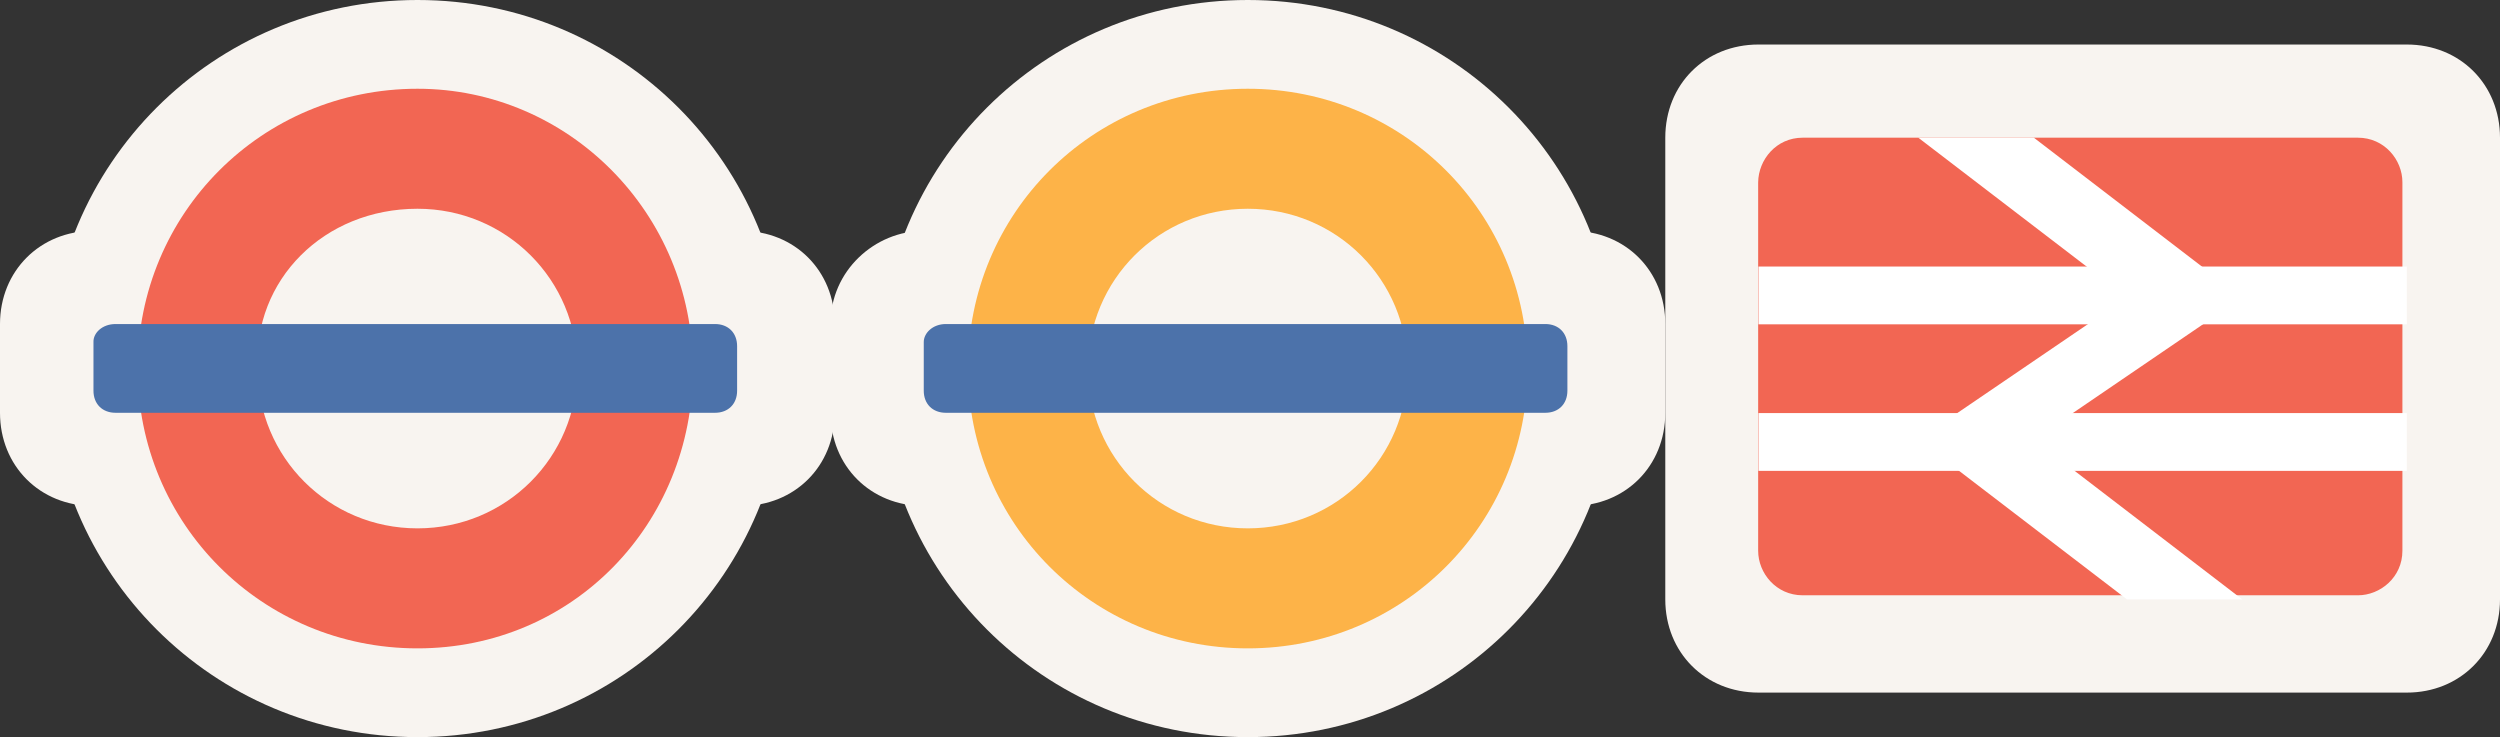 <?xml version="1.0" encoding="utf-8"?>
<!-- Generator: Adobe Illustrator 19.2.1, SVG Export Plug-In . SVG Version: 6.00 Build 0)  -->
<!DOCTYPE svg PUBLIC "-//W3C//DTD SVG 1.1//EN" "http://www.w3.org/Graphics/SVG/1.1/DTD/svg11.dtd">
<svg version="1.1" id="Layer_1" xmlns="http://www.w3.org/2000/svg" xmlns:xlink="http://www.w3.org/1999/xlink" x="0px" y="0px"
	 viewBox="0 0 84.79 25" enable-background="new 0 0 84.79 25" xml:space="preserve">
<rect x="0" y="0" width="84.79" height="25" fill="#333333" stroke="none"/>
<path fill="#F8F4F0" d="M26.66,12.5c0,6.93-5.57,12.5-12.5,12.5s-12.5-5.57-12.5-12.5S7.23,0,14.16,0S26.66,5.57,26.66,12.5"/>
<path fill="#F8F4F0" d="M3.16,7.83h21.99c1.81,0,3.16,1.36,3.16,3.16V14c0,1.81-1.36,3.16-3.16,3.16H3.16C1.35,17.16,0,15.8,0,14
	v-3.01C0,9.19,1.36,7.83,3.16,7.83"/>
<path opacity="0.7" fill="#F02A10" enable-background="new    " d="M14.16,3.01c-5.27,0-9.49,4.22-9.49,9.49s4.22,9.49,9.49,9.49
	s9.34-4.22,9.34-9.49S19.28,3.01,14.16,3.01 M14.16,7.08c3.01,0,5.42,2.41,5.42,5.42s-2.41,5.42-5.42,5.42s-5.42-2.41-5.42-5.42
	C8.58,9.49,10.99,7.08,14.16,7.08"/>
<path fill="#4C72AA" d="M3.92,10.99h20.33c0.45,0,0.75,0.3,0.75,0.75v1.51C25,13.7,24.7,14,24.25,14H3.92
	c-0.45,0-0.75-0.3-0.75-0.75V11.6C3.16,11.3,3.46,10.99,3.92,10.99"/>
<path fill="#F8F4F0" d="M59.64,1.51h21.99c1.81,0,3.16,1.36,3.16,3.16v15.66c0,1.81-1.36,3.16-3.16,3.16H59.64
	c-1.81,0-3.16-1.36-3.16-3.16V4.67C56.48,2.86,57.83,1.51,59.64,1.51"/>
<path opacity="0.7" fill="#F02A10" enable-background="new    " d="M61.14,4.67h18.83c0.9,0,1.51,0.75,1.51,1.51v12.5
	c0,0.9-0.75,1.51-1.51,1.51H61.14c-0.9,0-1.51-0.75-1.51-1.51V6.18C59.64,5.42,60.24,4.67,61.14,4.67"/>
<rect x="59.64" y="9.04" fill="#FFFFFF" width="21.99" height="1.96"/>
<rect x="59.64" y="14.01" fill="#FFFFFF" width="21.99" height="1.96"/>
<polygon fill="#FFFFFF" points="65.06,4.67 72.14,10.09 65.06,14.91 72.14,20.33 76.05,20.33 68.98,14.91 76.05,10.09 68.98,4.67 
	"/>
<path fill="#F8F4F0" d="M54.82,12.5c0,6.93-5.57,12.5-12.5,12.5s-12.5-5.57-12.5-12.5S35.39,0,42.32,0S54.82,5.57,54.82,12.5"/>
<path fill="#F8F4F0" d="M31.33,7.83h21.99c1.81,0,3.16,1.36,3.16,3.16V14c0,1.81-1.36,3.16-3.16,3.16H31.33
	c-1.81,0-3.16-1.36-3.16-3.16v-3.01C28.16,9.19,29.67,7.83,31.33,7.83"/>
<path opacity="0.7" fill="#FF9701" enable-background="new    " d="M42.32,3.01c-5.27,0-9.49,4.22-9.49,9.49s4.22,9.49,9.49,9.49
	c5.27,0,9.49-4.22,9.49-9.49S47.59,3.01,42.32,3.01 M42.32,7.08c3.01,0,5.42,2.41,5.42,5.42s-2.41,5.42-5.42,5.42
	c-3.01,0-5.42-2.41-5.42-5.42S39.31,7.08,42.32,7.08"/>
<path fill="#4C72AA" d="M32.08,10.99h20.33c0.45,0,0.75,0.3,0.75,0.75v1.51c0,0.45-0.3,0.75-0.75,0.75H32.08
	c-0.45,0-0.75-0.3-0.75-0.75V11.6C31.33,11.3,31.63,10.99,32.08,10.99"/>
</svg>

